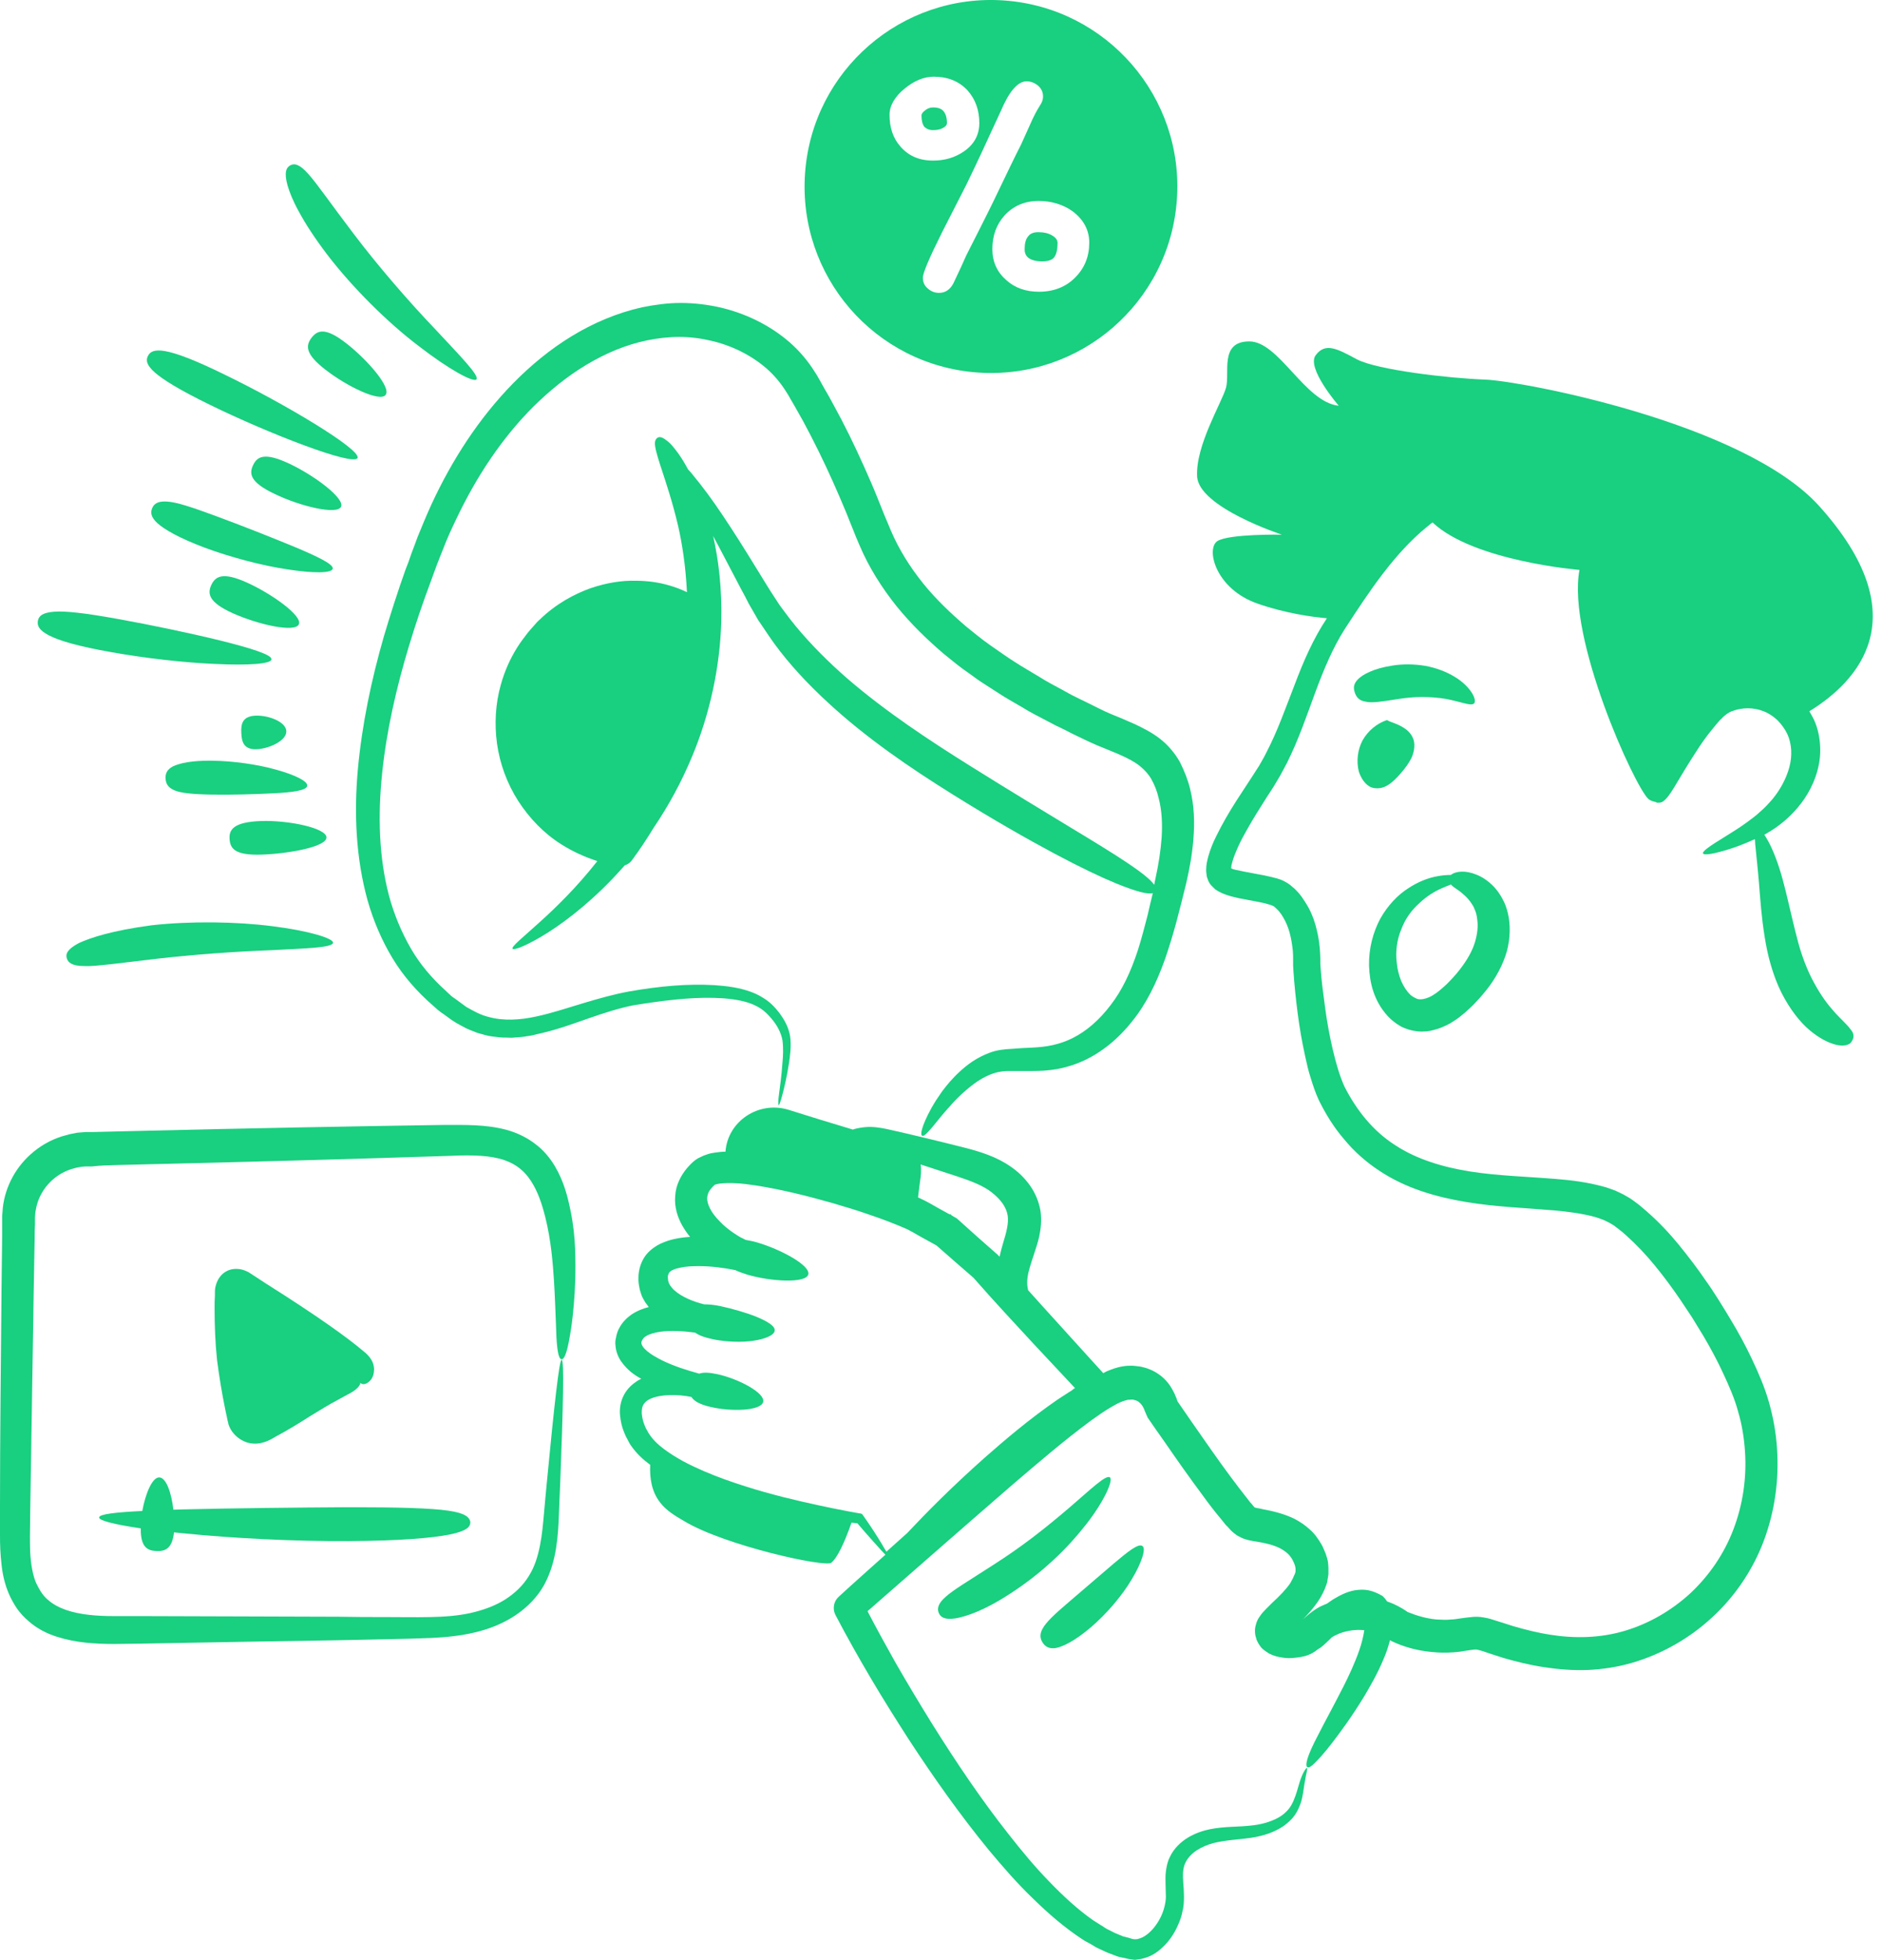 <svg width="172" height="179" viewBox="0 0 172 179" fill="none" xmlns="http://www.w3.org/2000/svg">
<path d="M169.071 93.951C168.983 93.812 168.844 93.666 168.676 93.497C168.361 93.153 167.908 92.758 167.373 92.107C166.832 91.485 166.21 90.599 165.559 89.326C165.244 88.704 164.966 88.023 164.71 87.284C164.453 86.545 164.256 85.777 164.058 84.986C163.663 83.398 163.319 81.781 162.924 80.332C162.529 78.883 162.046 77.639 161.592 76.812C161.475 76.614 161.365 76.417 161.248 76.241C162.017 75.817 162.807 75.275 163.575 74.536C164.541 73.599 165.42 72.406 165.932 70.928C166.188 70.189 166.356 69.369 166.356 68.542C166.356 67.693 166.217 66.808 165.902 66.017C165.763 65.652 165.559 65.308 165.361 64.964C169.701 62.292 175.438 56.394 166.239 46.199C159.367 38.618 139.132 34.82 135.781 34.673C132.429 34.556 125.901 33.795 124.028 32.829C122.184 31.834 121.13 31.27 120.252 32.434C119.344 33.597 122.352 37.059 122.352 37.059C119.256 36.744 116.9 31.183 114.178 31.183C111.426 31.183 112.421 34.051 112.048 35.413C111.682 36.744 109.267 40.667 109.406 43.499C109.523 46.338 117.156 48.834 117.156 48.834C117.156 48.834 112.304 48.746 111.25 49.427C110.197 50.137 111.082 53.796 114.939 55.135C117.464 56.013 119.908 56.357 121.269 56.467C120.018 58.34 119.11 60.441 118.32 62.541C117.5 64.641 116.761 66.771 115.736 68.732C115.619 68.988 115.48 69.215 115.341 69.471C115.202 69.698 115.085 69.954 114.917 70.181C114.778 70.408 114.631 70.635 114.463 70.891L113.98 71.63C113.329 72.625 112.648 73.643 112.048 74.696C111.734 75.238 111.455 75.772 111.17 76.343C110.885 76.914 110.629 77.507 110.431 78.216C110.343 78.56 110.233 78.956 110.233 79.439C110.233 79.578 110.233 79.665 110.263 79.834L110.292 80.061C110.321 80.148 110.35 80.229 110.38 80.317C110.438 80.485 110.519 80.661 110.665 80.829C110.782 80.968 110.921 81.085 111.06 81.224C111.287 81.392 111.543 81.51 111.712 81.59C111.909 81.678 112.077 81.729 112.253 81.788C112.597 81.905 112.934 81.956 113.248 82.044C113.841 82.161 114.471 82.271 115.063 82.388C115.349 82.446 115.634 82.505 115.883 82.585C116.139 82.644 116.366 82.754 116.424 82.783L116.454 82.812L116.593 82.929C116.681 83.017 116.761 83.098 116.849 83.186C116.937 83.273 116.988 83.383 117.076 83.471C117.134 83.588 117.215 83.668 117.273 83.786C117.529 84.21 117.727 84.693 117.866 85.205C118.005 85.718 118.093 86.259 118.152 86.823C118.181 87.108 118.181 87.393 118.181 87.671V88.184L118.21 88.696C118.298 90.028 118.437 91.308 118.605 92.611C118.774 93.914 119 95.194 119.286 96.497L119.513 97.492C119.601 97.836 119.681 98.144 119.798 98.488C119.996 99.139 120.223 99.82 120.537 100.5C121.159 101.751 121.898 102.966 122.835 104.049C123.743 105.154 124.826 106.12 126.04 106.918C127.233 107.716 128.565 108.338 129.904 108.791C131.236 109.245 132.627 109.56 133.995 109.787C136.718 110.24 139.447 110.328 142.06 110.555C143.363 110.672 144.614 110.84 145.748 111.148C146.034 111.236 146.29 111.316 146.568 111.433C146.795 111.55 147.08 111.66 147.278 111.799C147.505 111.916 147.732 112.114 147.958 112.282C148.185 112.45 148.412 112.648 148.639 112.853C149.546 113.673 150.425 114.587 151.252 115.605C152.071 116.6 152.84 117.646 153.579 118.73C153.945 119.271 154.289 119.805 154.655 120.347C154.998 120.918 155.335 121.452 155.679 122.023C156.33 123.128 156.96 124.291 157.494 125.455C158.035 126.618 158.548 127.782 158.855 128.946C159.199 130.109 159.397 131.331 159.477 132.553C159.645 134.998 159.28 137.435 158.423 139.681C157.574 141.921 156.206 143.911 154.479 145.529C152.744 147.117 150.673 148.31 148.463 148.961C146.246 149.612 143.948 149.671 141.65 149.305C140.545 149.136 139.433 148.851 138.328 148.536C137.786 148.368 137.274 148.192 136.711 148.024C136.425 147.936 136.059 147.797 135.635 147.739C135.21 147.651 134.727 147.651 134.354 147.709L134.069 147.739L133.842 147.768L133.417 147.826C133.161 147.856 132.905 147.914 132.649 147.914C132.393 147.944 132.195 147.944 131.968 147.944C131.742 147.944 131.485 147.914 131.259 147.914C130.351 147.826 129.473 147.57 128.646 147.234C128.053 146.809 127.424 146.495 126.773 146.268C126.655 146.129 126.575 145.982 126.458 145.872C126.399 145.814 126.341 145.755 126.29 145.733L126.231 145.704C125.887 145.507 125.492 145.338 125.067 145.25C124.643 145.163 124.219 145.192 123.816 145.25C123.048 145.389 122.426 145.733 121.855 146.07C121.657 146.209 121.46 146.326 121.284 146.465L120.999 146.582L120.574 146.78C120.259 146.948 119.952 147.175 119.696 147.373C119.44 147.57 119.242 147.768 119.074 147.914C119.528 147.431 120.011 146.919 120.435 146.297C120.75 145.843 121.028 145.302 121.233 144.709C121.262 144.65 121.262 144.57 121.291 144.511C121.291 144.453 121.321 144.423 121.321 144.372V144.314C121.321 144.255 121.35 144.197 121.35 144.145C121.379 144.028 121.379 143.919 121.408 143.801V143.684V143.289V143.201C121.408 143.004 121.379 142.777 121.35 142.579C121.321 142.44 121.291 142.294 121.233 142.155C121.203 142.016 121.145 141.869 121.094 141.76C120.977 141.504 120.896 141.247 120.75 141.021C120.464 140.538 120.128 140.055 119.696 139.689C119.271 139.293 118.788 138.979 118.305 138.723C117.31 138.24 116.293 138.013 115.407 137.844C115.21 137.786 114.983 137.757 114.815 137.727C114.727 137.698 114.698 137.698 114.646 137.669L114.478 137.471L114.39 137.354L114.273 137.237L114.076 136.981C113.534 136.3 112.97 135.561 112.4 134.793C111.265 133.263 110.131 131.617 108.938 129.911C108.484 129.26 108.06 128.631 107.606 127.98C107.606 127.95 107.606 127.921 107.577 127.892C107.548 127.753 107.489 127.636 107.438 127.526C107.35 127.27 107.211 127.043 107.072 126.787C106.787 126.304 106.391 125.85 105.879 125.506C105.396 125.162 104.803 124.935 104.262 124.825C103.976 124.796 103.691 124.738 103.442 124.738C103.186 124.738 102.93 124.738 102.623 124.796C102.03 124.884 101.569 125.082 101.144 125.25C101.027 125.308 100.917 125.367 100.83 125.418C99.527 123.999 98.158 122.469 96.658 120.823C95.78 119.857 94.873 118.861 93.965 117.844C93.877 117.5 93.848 117.105 93.906 116.71C93.965 116.168 94.192 115.488 94.499 114.551C94.638 114.097 94.843 113.556 94.982 112.904C95.121 112.253 95.209 111.485 95.099 110.636C94.96 109.787 94.616 108.96 94.133 108.279C93.65 107.599 93.058 107.028 92.399 106.574C91.067 105.638 89.618 105.213 88.337 104.869C85.754 104.218 83.288 103.618 81.012 103.113C80.419 102.996 79.76 102.886 79.109 102.945C78.765 102.974 78.429 103.032 78.114 103.113C78.055 103.142 77.997 103.142 77.946 103.171C75.984 102.579 74.001 101.979 72.04 101.356C69.318 100.537 66.507 102.41 66.302 105.191C65.988 105.191 65.68 105.221 65.307 105.279C65.11 105.308 64.912 105.338 64.685 105.418L64.341 105.535C64.224 105.594 64.085 105.652 63.975 105.704C63.748 105.791 63.404 106.047 63.207 106.245C63.068 106.384 62.922 106.53 62.782 106.699C62.241 107.35 61.758 108.228 61.707 109.253C61.619 110.248 61.934 111.185 62.329 111.895C62.556 112.29 62.782 112.634 63.068 112.971C62.614 113 62.131 113.058 61.619 113.168C61.224 113.256 60.799 113.395 60.367 113.593C59.943 113.79 59.489 114.105 59.116 114.529C58.75 114.954 58.494 115.554 58.406 116.088C58.348 116.373 58.348 116.6 58.348 116.856C58.348 117.083 58.377 117.339 58.435 117.596C58.465 117.852 58.575 118.079 58.633 118.305C58.721 118.532 58.86 118.759 58.977 118.957C59.094 119.096 59.175 119.242 59.292 119.381C58.75 119.52 58.216 119.725 57.674 120.091C57.279 120.377 56.877 120.772 56.621 121.255C56.482 121.482 56.394 121.738 56.335 121.994C56.306 122.133 56.277 122.279 56.247 122.418C56.247 122.557 56.218 122.704 56.247 122.843C56.277 123.436 56.504 123.977 56.789 124.372C57.074 124.767 57.382 125.082 57.696 125.338C57.982 125.565 58.289 125.763 58.604 125.931C58.435 126.019 58.26 126.099 58.121 126.216C57.638 126.531 57.184 127.014 56.928 127.607C56.672 128.178 56.613 128.8 56.672 129.312C56.73 129.854 56.84 130.337 57.016 130.761C57.104 130.988 57.184 131.185 57.301 131.383C57.418 131.61 57.528 131.837 57.667 132.034C58.179 132.773 58.801 133.337 59.423 133.791C59.365 135.013 59.562 136.235 60.302 137.194C60.872 137.962 61.692 138.445 62.519 138.928C66.237 141.167 75.436 143.187 75.977 142.733C76.548 142.25 77.17 140.918 77.821 139.074C78.019 139.104 78.187 139.104 78.363 139.133C79.27 140.209 80.009 141.006 80.492 141.548C80.661 141.716 80.807 141.892 80.917 142.002C79.497 143.282 78.077 144.527 76.687 145.807L76.658 145.836C76.204 146.231 76.065 146.912 76.343 147.483C77.397 149.495 78.472 151.398 79.578 153.271C80.683 155.145 81.846 156.989 83.01 158.804C85.366 162.412 87.781 165.815 90.365 168.969C91.667 170.528 92.977 172.035 94.397 173.396C95.787 174.758 97.265 176.038 98.854 177.085C99.051 177.224 99.249 177.341 99.476 177.451C99.673 177.568 99.9 177.678 100.098 177.817C100.295 177.934 100.522 178.014 100.749 178.131C100.976 178.248 101.173 178.329 101.4 178.417C101.627 178.504 101.854 178.585 102.081 178.673C102.308 178.761 102.564 178.79 102.791 178.841L103.157 178.929C103.274 178.958 103.442 178.958 103.581 178.988C103.72 179.017 103.896 178.988 104.035 178.958L104.262 178.929L104.489 178.87C105.059 178.731 105.564 178.446 105.938 178.131C106.333 177.817 106.677 177.451 106.962 177.056C107.247 176.66 107.474 176.258 107.643 175.863C107.84 175.438 107.987 175.014 108.067 174.582C108.184 174.158 108.206 173.675 108.206 173.25C108.206 172.826 108.177 172.43 108.148 172.057C108.089 171.318 108.089 170.725 108.287 170.242C108.484 169.759 108.879 169.335 109.34 169.02C109.823 168.706 110.365 168.479 110.899 168.34C112.034 168.054 113.197 168.025 114.331 167.857C115.466 167.688 116.49 167.344 117.31 166.781C117.705 166.495 118.078 166.159 118.334 165.786C118.59 165.42 118.759 165.017 118.876 164.681C119.103 163.971 119.132 163.378 119.22 162.924C119.359 161.987 119.535 161.534 119.447 161.475C119.388 161.446 119.051 161.87 118.766 162.807C118.627 163.261 118.481 163.861 118.225 164.454C118.085 164.768 117.939 165.046 117.712 165.303C117.485 165.559 117.2 165.815 116.834 166.012C116.124 166.408 115.217 166.664 114.192 166.752C113.138 166.869 111.953 166.81 110.614 167.066C109.933 167.205 109.252 167.432 108.572 167.835C107.921 168.23 107.269 168.83 106.896 169.65C106.698 170.045 106.611 170.498 106.552 170.93C106.493 171.355 106.523 171.75 106.523 172.152C106.523 172.548 106.552 172.892 106.552 173.228C106.552 173.572 106.493 173.85 106.413 174.194C106.245 174.845 105.93 175.475 105.506 176.009C105.081 176.551 104.54 176.975 104.027 177.085L103.939 177.114H103.852C103.793 177.114 103.735 177.143 103.654 177.114C103.595 177.114 103.537 177.114 103.456 177.085L103.171 176.997C103.003 176.938 102.805 176.909 102.63 176.858C102.461 176.77 102.264 176.719 102.088 176.631C101.92 176.573 101.722 176.463 101.546 176.375C101.378 176.287 101.181 176.207 101.005 176.09C100.837 175.972 100.661 175.863 100.463 175.746C100.295 175.628 100.097 175.519 99.922 175.402C98.531 174.436 97.17 173.184 95.89 171.852C94.587 170.52 93.365 169.042 92.143 167.484C89.698 164.388 87.401 160.985 85.161 157.406C84.056 155.621 82.944 153.777 81.868 151.903C80.99 150.344 80.112 148.749 79.285 147.161C83.712 143.297 88.198 139.353 92.626 135.525C94.982 133.513 97.338 131.493 99.724 129.737C100.317 129.312 100.917 128.888 101.51 128.544C101.795 128.376 102.103 128.2 102.359 128.09C102.615 127.973 102.9 127.893 103.039 127.863C103.098 127.834 103.237 127.863 103.354 127.834H103.493C103.552 127.834 103.61 127.834 103.632 127.863C103.801 127.893 103.947 127.951 104.057 128.032C104.174 128.119 104.284 128.229 104.401 128.398C104.459 128.485 104.488 128.566 104.54 128.654C104.569 128.712 104.569 128.742 104.598 128.793C104.598 128.822 104.598 128.851 104.627 128.851V128.881L104.884 129.473C105.396 130.213 105.879 130.922 106.391 131.632C107.584 133.367 108.748 135.013 109.911 136.572C110.482 137.37 111.075 138.131 111.697 138.87L111.924 139.155L112.041 139.294L112.18 139.433L112.465 139.748L112.582 139.865L112.721 139.982C112.809 140.07 112.919 140.121 113.007 140.209C113.095 140.268 113.204 140.326 113.321 140.377L113.49 140.465C113.548 140.494 113.578 140.494 113.629 140.524C113.797 140.582 113.973 140.641 114.082 140.663C114.368 140.721 114.595 140.78 114.822 140.802C115.7 140.941 116.38 141.116 116.951 141.395C117.493 141.68 117.859 141.987 118.115 142.448C118.371 142.931 118.429 143.217 118.4 143.524C118.4 143.553 118.4 143.612 118.371 143.641C118.371 143.7 118.342 143.758 118.312 143.81C118.225 144.036 118.085 144.322 117.917 144.607C117.522 145.178 116.951 145.771 116.271 146.393C116.102 146.561 115.927 146.737 115.729 146.934C115.531 147.132 115.334 147.33 115.107 147.674C114.99 147.842 114.851 148.069 114.763 148.442C114.704 148.669 114.675 148.866 114.704 149.181C114.704 149.24 114.734 149.32 114.734 149.379L114.763 149.496C114.792 149.584 114.822 149.635 114.822 149.723C114.939 150.008 115.107 150.293 115.305 150.52C115.422 150.637 115.531 150.718 115.649 150.806C115.766 150.893 115.875 150.945 115.992 151.033C116.446 151.259 116.841 151.347 117.215 151.398C117.58 151.457 117.895 151.457 118.21 151.428C118.554 151.398 118.803 151.369 119.264 151.259C119.688 151.142 120.061 150.945 120.339 150.718C120.339 150.718 120.369 150.718 120.369 150.689C120.486 150.601 120.596 150.55 120.683 150.491C121.027 150.235 121.225 150.008 121.452 149.81C121.54 149.723 121.62 149.642 121.708 149.554C121.796 149.496 121.847 149.466 121.935 149.415L122.447 149.181C123.157 148.925 123.925 148.815 124.686 148.896C124.599 149.488 124.43 150.147 124.233 150.711C123.808 151.933 123.296 153.009 122.813 153.974C121.847 155.877 121.057 157.297 120.515 158.373C119.944 159.448 119.637 160.158 119.49 160.641C119.351 161.124 119.373 161.351 119.49 161.41C119.608 161.468 119.805 161.38 120.142 161.044C120.486 160.7 121.02 160.136 121.759 159.17C122.498 158.204 123.493 156.872 124.657 154.97C125.228 154.004 125.879 152.899 126.443 151.538C126.67 151.025 126.867 150.462 127.035 149.803C127.094 149.832 127.123 149.862 127.175 149.891C128.309 150.433 129.56 150.769 130.863 150.886C131.178 150.916 131.514 150.945 131.829 150.945C132.144 150.945 132.51 150.945 132.854 150.916C133.197 150.886 133.505 150.857 133.79 150.798C134.046 150.769 134.332 150.711 134.588 150.681C134.785 150.652 134.903 150.652 135.042 150.681C135.181 150.711 135.386 150.769 135.634 150.85C136.176 151.047 136.769 151.216 137.369 151.42C138.562 151.764 139.784 152.072 141.086 152.269C142.389 152.467 143.758 152.584 145.148 152.526C146.509 152.467 147.929 152.24 149.261 151.845C151.932 151.047 154.427 149.628 156.499 147.703C158.57 145.8 160.216 143.363 161.211 140.692C162.207 138.021 162.602 135.13 162.404 132.291C162.316 130.871 162.06 129.451 161.665 128.061C161.27 126.671 160.699 125.368 160.106 124.116C159.514 122.865 158.855 121.65 158.145 120.487C157.801 119.894 157.435 119.323 157.069 118.73C156.703 118.16 156.33 117.567 155.935 117.025C155.167 115.891 154.318 114.786 153.44 113.703C152.561 112.627 151.595 111.603 150.49 110.637C150.205 110.41 149.949 110.154 149.641 109.927C149.327 109.7 149.049 109.473 148.675 109.275C148.31 109.049 147.966 108.909 147.6 108.734C147.234 108.617 146.861 108.448 146.495 108.368C145.046 107.973 143.626 107.797 142.265 107.687C139.543 107.46 136.93 107.402 134.405 107.007C131.91 106.612 129.495 105.902 127.504 104.592C125.492 103.311 123.984 101.416 122.879 99.257C122.425 98.261 122.081 97.039 121.803 95.854C121.518 94.632 121.291 93.409 121.123 92.165C120.954 90.914 120.779 89.67 120.698 88.477L120.669 88.023V87.599C120.669 87.255 120.64 86.918 120.61 86.545C120.552 85.835 120.413 85.154 120.215 84.445C120.018 83.764 119.732 83.083 119.308 82.432C119.22 82.264 119.081 82.118 118.993 81.949C118.876 81.81 118.766 81.635 118.627 81.495C118.488 81.356 118.371 81.21 118.232 81.1L117.976 80.888L117.917 80.829L117.829 80.771L117.661 80.654C117.207 80.368 116.841 80.259 116.468 80.171C116.124 80.083 115.788 80.002 115.473 79.944C114.88 79.827 114.251 79.717 113.658 79.6C113.373 79.541 113.087 79.483 112.86 79.432C112.743 79.402 112.634 79.373 112.546 79.315H112.516C112.516 79.176 112.546 79 112.604 78.802C112.721 78.319 112.948 77.807 113.175 77.295C113.402 76.782 113.687 76.27 113.973 75.765C114.544 74.741 115.166 73.775 115.788 72.787L116.271 72.048C116.439 71.792 116.585 71.535 116.754 71.25C116.922 70.994 117.068 70.709 117.207 70.452C117.346 70.196 117.493 69.911 117.632 69.655C118.708 67.496 119.447 65.286 120.215 63.215C120.984 61.144 121.803 59.183 122.886 57.477C124.05 55.692 125.184 53.957 126.406 52.369C127.628 50.781 128.902 49.361 130.351 48.169C130.548 48.029 130.717 47.854 130.922 47.715C134.669 51.264 144.351 52.054 144.351 52.054C143.187 58.246 149.378 71.814 150.651 72.977C150.82 73.116 151.047 73.204 151.361 73.263V73.292C151.42 73.292 151.449 73.321 151.5 73.321C151.559 73.321 151.617 73.321 151.639 73.292V73.321C152.064 73.292 152.437 72.897 153.286 71.448C153.71 70.738 154.281 69.772 155.101 68.52C155.496 67.898 155.979 67.218 156.55 66.53C156.689 66.362 156.835 66.186 156.974 66.018C157.062 65.93 157.113 65.849 157.201 65.761C157.289 65.674 157.37 65.622 157.428 65.535C157.516 65.447 157.596 65.395 157.655 65.337C157.743 65.278 157.794 65.22 157.882 65.169C157.94 65.139 158.021 65.081 158.079 65.052C158.138 65.022 158.248 64.964 158.365 64.934C159.184 64.62 160.267 64.591 161.175 64.964C161.629 65.132 162.053 65.418 162.426 65.761C162.792 66.127 163.107 66.559 163.334 67.013C163.758 67.92 163.817 69.025 163.531 70.079C163.246 71.133 162.682 72.15 162.002 72.977C161.658 73.372 161.292 73.775 160.897 74.112C160.531 74.455 160.128 74.763 159.733 75.048C158.965 75.619 158.204 76.073 157.575 76.468C156.323 77.236 155.562 77.749 155.643 77.946C155.73 78.144 156.609 78.005 158.058 77.551C158.709 77.353 159.507 77.039 160.385 76.644C160.385 76.782 160.414 76.958 160.414 77.126C160.502 78.034 160.641 79.256 160.758 80.676C160.875 82.125 160.985 83.771 161.27 85.528C161.409 86.406 161.585 87.284 161.841 88.14C162.097 89.018 162.412 89.874 162.807 90.665C163.605 92.224 164.512 93.358 165.39 94.097C166.269 94.836 167.037 95.202 167.63 95.378C167.915 95.466 168.171 95.495 168.369 95.495C168.567 95.495 168.735 95.466 168.881 95.407C169.137 95.319 169.247 95.122 169.335 94.924C169.423 94.726 169.423 94.5 169.306 94.273C169.269 94.207 169.181 94.061 169.071 93.951ZM112.1 79.585C112.012 79.673 112.041 79.615 112.1 79.585V79.585ZM84.079 107.944C84.166 107.402 84.218 106.868 84.137 106.356C85.242 106.722 86.376 107.095 87.518 107.461C88.711 107.856 89.845 108.28 90.643 108.91C91.038 109.224 91.382 109.561 91.638 109.934C91.894 110.3 92.034 110.673 92.092 111.01C92.209 111.72 91.953 112.627 91.668 113.564C91.551 113.959 91.441 114.362 91.353 114.786C91.324 114.757 91.294 114.698 91.236 114.669C91.177 114.611 91.148 114.552 91.097 114.53C89.963 113.535 88.77 112.488 87.548 111.376L87.518 111.347C87.46 111.288 87.401 111.259 87.321 111.208C87.204 111.149 87.094 111.091 86.977 111.01C86.948 110.981 86.918 110.951 86.889 110.922C86.86 110.893 86.83 110.893 86.801 110.922C86.435 110.725 86.091 110.527 85.725 110.329C85.469 110.19 85.184 110.015 84.928 109.876C84.672 109.737 84.335 109.561 84.02 109.422C83.962 109.393 83.932 109.393 83.903 109.363C83.969 108.712 84.057 108.229 84.079 107.944ZM97.961 126.993C97.874 127.051 97.822 127.081 97.734 127.132C97.391 127.359 97.025 127.586 96.681 127.813C94.009 129.657 91.858 131.501 89.984 133.148C86.918 135.87 84.65 138.175 82.915 140.019C82.293 140.59 81.635 141.154 81.013 141.724C80.895 141.556 80.757 141.3 80.588 141.015C80.193 140.363 79.622 139.456 78.854 138.373C78.795 138.285 78.715 138.234 78.627 138.234H78.598C77.119 137.977 75.305 137.612 73.204 137.129C71.104 136.646 68.747 136.024 66.223 135.116C64.971 134.662 63.669 134.121 62.447 133.47C61.824 133.126 61.224 132.76 60.661 132.335C60.09 131.911 59.607 131.428 59.27 130.886C59.183 130.747 59.131 130.601 59.044 130.491C58.985 130.352 58.904 130.176 58.846 130.008C58.729 129.693 58.678 129.357 58.648 129.071C58.648 128.786 58.678 128.53 58.765 128.361C58.853 128.193 58.992 128.018 59.219 127.878C59.673 127.593 60.383 127.454 61.151 127.425C61.802 127.395 62.512 127.454 63.193 127.593C63.42 127.959 63.932 128.274 64.927 128.501C66.83 128.954 69.552 128.866 69.75 128.047C69.947 127.227 67.51 125.946 65.608 125.522C64.81 125.354 64.305 125.324 63.903 125.463C62.768 125.149 61.605 124.783 60.551 124.271C60.039 124.014 59.526 123.729 59.16 123.422C58.963 123.253 58.816 123.107 58.736 122.968C58.648 122.829 58.619 122.741 58.619 122.653V122.595C58.619 122.565 58.619 122.565 58.648 122.507C58.677 122.448 58.677 122.39 58.736 122.339C58.794 122.221 58.875 122.141 59.021 122.053C59.307 121.856 59.819 121.709 60.383 121.629C61.349 121.512 62.454 121.57 63.537 121.717C63.881 121.973 64.415 122.17 65.242 122.339C66.376 122.565 67.796 122.624 68.872 122.456C69.977 122.287 70.774 121.943 70.803 121.519C70.833 121.094 70.094 120.67 69.128 120.268C68.132 119.872 66.91 119.528 65.864 119.302C65.212 119.163 64.729 119.133 64.356 119.133C63.302 118.877 62.256 118.423 61.634 117.853C61.466 117.714 61.349 117.538 61.239 117.399C61.209 117.311 61.151 117.26 61.122 117.172C61.122 117.084 61.063 117.033 61.063 116.945C61.063 116.857 61.034 116.777 61.034 116.689C61.034 116.601 61.034 116.491 61.063 116.462C61.092 116.345 61.122 116.294 61.18 116.206C61.239 116.147 61.349 116.038 61.524 115.979C61.692 115.891 61.919 115.84 62.175 115.782C62.688 115.664 63.28 115.643 63.881 115.643C64.956 115.643 66.098 115.782 67.203 116.008C67.488 116.147 67.883 116.294 68.337 116.433C70.496 117.055 73.643 117.231 73.87 116.404C74.097 115.584 71.345 114.106 69.186 113.476C68.791 113.359 68.447 113.308 68.162 113.249C68.132 113.249 68.074 113.22 68.044 113.191C67.927 113.132 67.818 113.074 67.701 113.023C67.474 112.906 67.247 112.737 67.02 112.598C66.566 112.283 66.142 111.947 65.769 111.544C65.403 111.178 65.088 110.776 64.89 110.381C64.693 109.986 64.605 109.642 64.634 109.356C64.663 109.071 64.773 108.785 65.059 108.478C65.117 108.39 65.198 108.339 65.285 108.251V108.222H65.315C65.344 108.222 65.344 108.193 65.373 108.193C65.403 108.193 65.461 108.163 65.49 108.163C65.549 108.134 65.688 108.134 65.776 108.105C66.23 108.046 66.8 108.046 67.335 108.076C67.905 108.105 68.498 108.193 69.069 108.273C71.425 108.639 73.811 109.239 76.109 109.89C77.273 110.234 78.407 110.571 79.512 110.966C80.617 111.332 81.729 111.764 82.717 112.188C83.171 112.386 83.683 112.701 84.195 112.986C84.649 113.242 85.132 113.498 85.586 113.754C86.749 114.779 87.884 115.767 88.967 116.704C90.928 118.943 92.772 120.904 94.47 122.748C95.802 124.168 97.053 125.5 98.246 126.781C98.129 126.847 98.049 126.905 97.961 126.993Z" fill="#00CA72" fill-opacity="0.9"/>
<path d="M65.234 91.141C66.339 91.17 67.422 91.28 68.329 91.565C68.783 91.704 69.207 91.909 69.551 92.136C69.895 92.363 70.232 92.707 70.488 93.014C71.029 93.636 71.395 94.346 71.512 95.027C71.6 95.737 71.571 96.446 71.512 97.039C71.425 98.29 71.286 99.257 71.198 99.908C71.11 100.559 71.11 100.903 71.168 100.932C71.227 100.932 71.337 100.618 71.512 99.966C71.681 99.315 71.908 98.378 72.105 97.127C72.193 96.505 72.303 95.795 72.244 94.939C72.186 94.061 71.761 93.204 71.168 92.443C70.854 92.048 70.546 91.704 70.093 91.368C69.639 91.053 69.156 90.775 68.644 90.599C67.59 90.204 66.456 90.058 65.263 89.977C62.877 89.838 60.294 90.065 57.542 90.548C56.122 90.804 54.732 91.199 53.312 91.624C51.892 92.048 50.473 92.531 48.995 92.846C47.545 93.16 46.016 93.27 44.626 92.875C43.916 92.707 43.264 92.334 42.613 91.968C42.298 91.741 41.962 91.485 41.647 91.258C41.479 91.141 41.303 91.031 41.164 90.892L40.71 90.467C39.488 89.362 38.383 88.082 37.534 86.603C36.685 85.125 36.005 83.508 35.544 81.781C34.636 78.319 34.519 74.514 34.922 70.657C35.317 66.793 36.203 62.878 37.388 58.963C37.981 57.002 38.639 55.048 39.379 53.086C39.547 52.603 39.745 52.091 39.92 51.608C40.118 51.125 40.286 50.642 40.491 50.159C40.857 49.193 41.289 48.256 41.742 47.32C43.528 43.573 45.833 40.053 48.753 37.133C50.231 35.684 51.819 34.381 53.576 33.328C55.332 32.274 57.206 31.483 59.138 31.088C60.104 30.891 61.099 30.773 62.065 30.773C63.031 30.773 63.997 30.891 64.963 31.117C66.836 31.542 68.622 32.42 70.042 33.642C70.751 34.264 71.344 34.974 71.827 35.743C71.886 35.83 71.944 35.94 72.025 36.057L72.222 36.401L72.618 37.082C72.874 37.535 73.13 37.989 73.386 38.443C74.381 40.287 75.289 42.131 76.138 44.034C76.562 44.971 76.957 45.907 77.36 46.873C77.558 47.356 77.726 47.81 77.931 48.293C78.128 48.806 78.326 49.288 78.553 49.801C79.402 51.813 80.594 53.687 81.934 55.363C83.295 57.038 84.773 58.458 86.303 59.761C87.071 60.383 87.832 61.012 88.63 61.547C89.025 61.832 89.398 62.117 89.793 62.366C90.189 62.622 90.591 62.878 90.986 63.135C91.755 63.647 92.545 64.101 93.343 64.554C94.111 65.037 94.901 65.433 95.67 65.835C96.065 66.032 96.438 66.259 96.833 66.428C97.229 66.625 97.602 66.794 97.968 66.999C98.736 67.364 99.475 67.738 100.266 68.074C101.824 68.726 103.215 69.209 104.152 69.948C104.605 70.314 104.971 70.716 105.227 71.17C105.513 71.682 105.74 72.246 105.879 72.846C106.193 74.009 106.245 75.261 106.164 76.505C106.076 77.727 105.879 78.949 105.623 80.135C105.564 80.361 105.535 80.588 105.484 80.815C105.198 80.391 104.459 79.761 102.929 78.744C101.737 77.946 100.031 76.9 97.675 75.48C95.348 74.06 92.369 72.275 88.652 69.948C84.934 67.621 80.96 65.008 77.469 62C75.735 60.493 74.118 58.875 72.728 57.199C72.383 56.775 72.047 56.35 71.732 55.919C71.564 55.692 71.418 55.494 71.249 55.267C71.11 55.041 70.964 54.843 70.825 54.616C70.686 54.389 70.539 54.192 70.4 53.965C70.261 53.738 70.115 53.511 69.976 53.284C69.691 52.831 69.434 52.406 69.156 51.952C68.081 50.196 67.056 48.571 66.09 47.13C65.124 45.681 64.216 44.459 63.397 43.471C63.229 43.244 63.053 43.046 62.885 42.878C62.767 42.651 62.629 42.424 62.519 42.227C62.175 41.656 61.867 41.231 61.611 40.924C61.355 40.58 61.099 40.353 60.901 40.214C60.506 39.899 60.25 39.87 60.082 39.987C59.913 40.104 59.796 40.331 59.884 40.807C59.913 41.034 60.001 41.348 60.111 41.744C60.228 42.109 60.367 42.593 60.565 43.163C60.931 44.298 61.472 45.886 61.984 48.074C62.35 49.691 62.665 51.704 62.782 54.089C62.328 53.862 61.758 53.636 61.048 53.438C60.25 53.211 59.262 53.043 58.069 53.043C56.877 53.013 55.486 53.211 53.978 53.723C52.471 54.265 50.824 55.143 49.324 56.592C49.127 56.76 48.958 56.958 48.783 57.163C48.614 57.36 48.417 57.558 48.241 57.785C47.897 58.239 47.56 58.663 47.246 59.175C46.624 60.17 46.111 61.305 45.767 62.556C45.285 64.261 45.175 66.106 45.423 67.921C45.68 69.735 46.331 71.55 47.355 73.146C48.38 74.734 49.712 76.124 51.3 77.119C52.325 77.771 53.459 78.283 54.593 78.649C52.691 81.064 50.788 82.908 49.339 84.211C47.751 85.66 46.726 86.45 46.843 86.655C46.96 86.823 48.175 86.37 50.078 85.177C51.951 83.984 54.447 82.023 56.862 79.3C56.95 79.213 57.001 79.132 57.089 79.044C57.345 78.957 57.572 78.817 57.74 78.591C58.479 77.595 59.13 76.6 59.752 75.583C61.084 73.621 62.277 71.441 63.243 69.114C64.89 65.198 65.797 60.881 65.914 56.878C66.002 53.724 65.658 51.089 65.175 48.959C65.856 50.211 66.566 51.601 67.334 53.05C67.561 53.504 67.817 53.958 68.073 54.441C68.19 54.668 68.329 54.924 68.439 55.151C68.578 55.407 68.725 55.634 68.864 55.89C69.003 56.146 69.149 56.373 69.288 56.629C69.456 56.856 69.603 57.112 69.771 57.339C70.086 57.822 70.422 58.305 70.766 58.788C72.157 60.69 73.832 62.476 75.618 64.123C79.197 67.445 83.28 70.197 87.056 72.553C90.832 74.91 93.899 76.644 96.336 77.947C98.78 79.249 100.595 80.105 101.956 80.669C103.969 81.489 104.905 81.694 105.359 81.576C105.191 82.286 105.015 82.967 104.876 83.618C104.591 84.723 104.305 85.806 103.998 86.772C103.347 88.763 102.549 90.461 101.502 91.8C100.478 93.161 99.285 94.185 98.041 94.808C97.419 95.122 96.819 95.32 96.197 95.459C95.575 95.598 94.916 95.656 94.294 95.686C93.672 95.715 93.013 95.744 92.391 95.803C92.223 95.803 92.077 95.832 91.938 95.832C91.799 95.861 91.652 95.861 91.455 95.891C91.089 95.949 90.774 96.03 90.459 96.147C89.237 96.601 88.388 97.252 87.708 97.881C87.027 98.503 86.515 99.133 86.09 99.696C85.893 99.981 85.724 100.238 85.549 100.494C85.38 100.75 85.263 100.977 85.124 101.204C84.641 102.082 84.385 102.711 84.275 103.106C84.158 103.502 84.188 103.699 84.275 103.728C84.363 103.787 84.532 103.699 84.817 103.384C85.102 103.099 85.498 102.587 86.098 101.855C86.237 101.687 86.412 101.489 86.61 101.262C86.808 101.065 86.976 100.838 87.203 100.611C87.627 100.157 88.169 99.645 88.791 99.162C89.413 98.679 90.181 98.196 91.03 97.969C91.228 97.91 91.454 97.881 91.652 97.852C91.74 97.852 91.879 97.823 92.018 97.823H92.442H94.316C94.996 97.823 95.736 97.793 96.555 97.654C97.353 97.515 98.202 97.259 99.022 96.886C100.639 96.147 102.198 94.895 103.449 93.307C104.752 91.719 105.718 89.729 106.486 87.57C106.852 86.494 107.196 85.382 107.511 84.218C107.825 83.055 108.103 81.92 108.418 80.639C108.703 79.388 108.96 78.056 109.069 76.607C109.186 75.158 109.157 73.599 108.755 72.011C108.557 71.214 108.242 70.423 107.847 69.626C107.393 68.806 106.742 68.038 106.003 67.467C105.264 66.896 104.474 66.501 103.705 66.135C102.937 65.791 102.198 65.484 101.488 65.198C100.807 64.913 100.068 64.518 99.358 64.174C98.992 64.005 98.619 63.808 98.253 63.632C97.887 63.464 97.514 63.237 97.148 63.039C96.409 62.644 95.641 62.242 94.931 61.788C94.192 61.334 93.423 60.91 92.691 60.427C92.325 60.2 91.952 59.944 91.586 59.688C91.22 59.432 90.847 59.175 90.481 58.919C89.742 58.407 89.032 57.814 88.323 57.244C86.932 56.051 85.571 54.777 84.378 53.299C83.185 51.821 82.16 50.203 81.4 48.418C81.202 47.964 81.034 47.51 80.829 47.057C80.631 46.574 80.433 46.061 80.236 45.578C79.841 44.583 79.416 43.617 78.984 42.651C78.106 40.69 77.17 38.765 76.116 36.862C75.86 36.38 75.604 35.926 75.318 35.443L74.923 34.733L74.725 34.389C74.667 34.272 74.586 34.162 74.499 34.023C73.847 32.969 73.05 32.032 72.142 31.242C70.298 29.654 68.081 28.6 65.753 28.066C64.59 27.81 63.397 27.671 62.204 27.671C61.011 27.671 59.819 27.839 58.684 28.066C56.386 28.578 54.198 29.515 52.244 30.708C50.283 31.901 48.497 33.379 46.909 34.996C43.733 38.231 41.289 42.066 39.445 46.039C38.991 47.035 38.566 48.052 38.164 49.047C37.966 49.56 37.798 50.072 37.593 50.577C37.425 51.089 37.249 51.572 37.052 52.055C36.342 54.046 35.69 56.087 35.09 58.1C33.927 62.132 33.078 66.216 32.705 70.277C32.339 74.339 32.536 78.393 33.583 82.199C34.124 84.101 34.885 85.887 35.881 87.534C36.876 89.18 38.149 90.6 39.511 91.793L40.023 92.246C40.191 92.385 40.389 92.532 40.564 92.642C40.93 92.898 41.274 93.183 41.669 93.41C41.867 93.527 42.065 93.637 42.291 93.754L42.606 93.922C42.723 93.981 42.833 94.01 42.921 94.061C43.148 94.149 43.345 94.23 43.572 94.317C43.799 94.405 44.026 94.435 44.253 94.515C44.706 94.654 45.16 94.683 45.614 94.742C45.841 94.771 46.068 94.771 46.294 94.771C46.521 94.771 46.748 94.8 46.946 94.771C47.37 94.742 47.824 94.713 48.227 94.632C48.424 94.603 48.651 94.574 48.849 94.515C49.046 94.457 49.244 94.427 49.441 94.376C51.029 94.01 52.478 93.469 53.869 92.986C55.259 92.503 56.591 92.078 57.872 91.822C60.492 91.398 62.987 91.082 65.234 91.141Z" fill="#00CA72" fill-opacity="0.9"/>
<path d="M125.352 71.923C125.865 72.091 126.428 71.982 126.86 71.696C127.314 71.411 127.679 71.016 128.023 70.621C128.419 70.167 128.792 69.684 129.048 69.113C129.275 68.542 129.363 67.891 129.107 67.357C128.741 66.559 127.855 66.193 127.035 65.908L126.75 65.769C125.813 66.083 125.016 66.764 124.533 67.613C124.079 68.462 123.94 69.515 124.189 70.481C124.386 71.067 124.76 71.696 125.352 71.923Z" fill="#00CA72" fill-opacity="0.9"/>
<path d="M127.707 63.858C128.417 63.741 129.215 63.66 129.947 63.66C130.686 63.66 131.454 63.719 132.106 63.829C132.757 63.946 133.328 64.114 133.781 64.224C134.235 64.341 134.55 64.392 134.718 64.253C134.857 64.114 134.806 63.741 134.521 63.287C134.235 62.834 133.701 62.263 132.933 61.809C132.193 61.355 131.227 60.989 130.239 60.814C129.215 60.645 128.198 60.645 127.29 60.785C126.383 60.923 125.702 61.128 125.19 61.355C124.678 61.582 124.341 61.809 124.114 62.036C123.66 62.49 123.69 62.885 123.829 63.287C123.968 63.682 124.224 63.997 124.795 64.085C125.38 64.231 126.258 64.085 127.707 63.858Z" fill="#00CA72" fill-opacity="0.9"/>
<path d="M27.341 19.379C27.912 20.433 28.732 21.706 29.895 23.243C32.222 26.28 35.428 29.456 38.238 31.586C41.019 33.744 43.287 34.967 43.544 34.652C43.829 34.308 42.036 32.493 39.709 29.997C37.352 27.531 34.542 24.289 32.354 21.399C30.166 18.53 29.002 16.803 28.183 15.896C27.385 14.988 26.902 14.9 26.536 15.098C26.17 15.296 25.943 15.72 26.28 16.942C26.456 17.535 26.77 18.355 27.341 19.379Z" fill="#00CA72" fill-opacity="0.9"/>
<path d="M31.65 31.36C29.718 29.852 29.008 30.167 28.474 30.847C27.962 31.528 27.823 32.296 29.755 33.775C31.686 35.282 34.724 36.753 35.236 36.073C35.799 35.421 33.582 32.86 31.65 31.36Z" fill="#00CA72" fill-opacity="0.9"/>
<path d="M19.135 36.95C24.587 39.621 32.307 42.6 32.674 41.832C33.039 41.063 25.948 36.833 20.496 34.199C15.044 31.528 13.881 31.755 13.515 32.523C13.141 33.262 13.683 34.279 19.135 36.95Z" fill="#00CA72" fill-opacity="0.9"/>
<path d="M31.167 46.287C31.533 45.519 28.723 43.419 26.425 42.343C24.127 41.267 23.498 41.721 23.132 42.482C22.766 43.25 22.817 44.041 25.122 45.124C27.391 46.229 30.801 47.056 31.167 46.287Z" fill="#00CA72" fill-opacity="0.9"/>
<path d="M26.858 49.925C24.728 49.047 22.057 47.993 19.759 47.144C17.461 46.295 16.13 45.863 15.273 45.812C14.424 45.754 14.081 46.01 13.912 46.405C13.744 46.8 13.773 47.224 14.395 47.795C15.046 48.366 16.327 49.127 18.684 50.013C21.04 50.891 23.938 51.659 26.265 52.003C28.593 52.369 30.327 52.369 30.407 51.945C30.517 51.542 28.958 50.803 26.858 49.925Z" fill="#00CA72" fill-opacity="0.9"/>
<path d="M27.313 57.017C27.657 56.248 24.847 54.236 22.571 53.211C20.303 52.187 19.673 52.67 19.307 53.438C18.963 54.206 19.022 54.997 21.298 56.021C23.596 57.046 26.969 57.814 27.313 57.017Z" fill="#00CA72" fill-opacity="0.9"/>
<path d="M4.488 58.041C5.424 58.524 7.159 59.036 10.196 59.57C13.233 60.112 16.892 60.536 19.761 60.646C22.659 60.785 24.788 60.646 24.81 60.222C24.869 59.797 22.82 59.168 20.068 58.487C17.287 57.807 13.738 57.068 10.73 56.526C7.722 55.984 5.929 55.787 4.912 55.874C3.858 55.962 3.551 56.27 3.463 56.694C3.383 57.133 3.551 57.558 4.488 58.041Z" fill="#00CA72" fill-opacity="0.9"/>
<path d="M23.336 65.366C22.172 65.425 22.004 66.105 22.055 66.954C22.084 67.803 22.311 68.484 23.475 68.432C24.638 68.374 26.197 67.635 26.168 66.786C26.146 65.93 24.528 65.308 23.336 65.366Z" fill="#00CA72" fill-opacity="0.9"/>
<path d="M15.814 69.992C15.221 70.307 15.104 70.702 15.133 71.126C15.162 71.551 15.331 71.924 15.931 72.18C16.523 72.436 17.577 72.546 19.363 72.575C21.148 72.605 23.278 72.546 25.012 72.458C26.718 72.371 28.02 72.202 28.079 71.778C28.137 71.353 26.974 70.782 25.239 70.299C23.534 69.817 21.295 69.502 19.392 69.48C17.519 69.451 16.436 69.707 15.814 69.992Z" fill="#00CA72" fill-opacity="0.9"/>
<path d="M23.851 74.99C21.297 75.078 20.923 75.81 20.982 76.637C21.041 77.486 21.436 78.145 23.931 78.057C26.427 77.969 29.808 77.347 29.837 76.498C29.866 75.642 26.405 74.903 23.851 74.99Z" fill="#00CA72" fill-opacity="0.9"/>
<path d="M9.595 85.315C8.519 85.6 7.751 85.886 7.209 86.135C6.133 86.706 5.987 87.13 6.104 87.525C6.221 87.92 6.587 88.235 7.721 88.235C8.292 88.264 9.083 88.176 10.136 88.067C11.19 87.95 12.522 87.781 14.198 87.584C17.579 87.189 21.604 86.903 24.817 86.786C28.022 86.618 30.408 86.559 30.437 86.105C30.496 85.71 28.169 85 24.905 84.598C21.641 84.173 17.411 84.115 13.862 84.51C12.039 84.751 10.649 85.037 9.595 85.315Z" fill="#00CA72" fill-opacity="0.9"/>
<path d="M52.149 110.606C51.893 109.354 51.556 107.935 50.7 106.493C50.275 105.783 49.675 105.044 48.914 104.481C48.146 103.888 47.238 103.456 46.302 103.2C44.428 102.688 42.467 102.746 40.564 102.746C32.873 102.863 23.132 103.032 10.758 103.339C9.989 103.368 9.199 103.368 8.43 103.397H7.808C7.552 103.427 7.325 103.427 7.069 103.456L6.359 103.595L5.65 103.793C3.776 104.385 2.13 105.725 1.164 107.481C0.681 108.359 0.366 109.325 0.256 110.321C0.227 110.577 0.227 110.833 0.198 111.06V111.682V112.904C0.168 114.521 0.168 116.168 0.139 117.814C0.081 124.401 0 131.067 0 137.742V140.238C0 141.086 0.029 141.972 0.139 142.879C0.227 143.765 0.432 144.702 0.827 145.609C1.025 146.063 1.281 146.517 1.566 146.941C1.881 147.365 2.217 147.739 2.62 148.075C3.388 148.756 4.296 149.21 5.203 149.495C6.111 149.78 6.989 149.949 7.874 150.037C8.753 150.124 9.579 150.154 10.428 150.154C11.226 150.154 12.046 150.124 12.844 150.124C19.203 150.007 25.336 149.898 31.066 149.81C32.515 149.78 33.905 149.751 35.296 149.722C36.686 149.693 38.018 149.663 39.386 149.605C40.748 149.546 42.109 149.407 43.419 149.093C44.751 148.778 46.002 148.273 47.107 147.534C48.212 146.795 49.149 145.829 49.749 144.724C50.342 143.619 50.657 142.455 50.825 141.372C50.993 140.296 51.052 139.242 51.081 138.276C51.11 137.31 51.169 136.374 51.198 135.495C51.337 131.946 51.425 129.136 51.454 127.204C51.483 125.272 51.454 124.225 51.337 124.196C51.22 124.167 51.052 125.221 50.825 127.145C50.598 129.077 50.312 131.887 49.976 135.407C49.888 136.286 49.808 137.222 49.72 138.188C49.632 139.154 49.551 140.15 49.354 141.138C49.156 142.133 48.871 143.099 48.329 143.948C47.817 144.797 47.049 145.536 46.141 146.107C45.234 146.677 44.129 147.073 42.987 147.329C41.823 147.585 40.572 147.673 39.298 147.695C37.996 147.724 36.627 147.695 35.237 147.695C33.846 147.695 32.427 147.695 31.007 147.665C25.27 147.636 19.115 147.636 12.756 147.607H10.37C9.602 147.607 8.84 147.577 8.101 147.49C6.623 147.321 5.262 146.919 4.354 146.099C4.128 145.902 3.93 145.675 3.762 145.419C3.593 145.162 3.447 144.877 3.308 144.599C3.052 144.006 2.913 143.318 2.825 142.587C2.737 141.847 2.737 141.079 2.737 140.259C2.737 139.44 2.766 138.613 2.766 137.793C2.884 131.178 2.964 124.481 3.081 117.925C3.11 116.279 3.14 114.632 3.169 113.015C3.169 112.62 3.169 112.195 3.198 111.793V111.2C3.198 111.061 3.228 110.885 3.228 110.746C3.315 110.153 3.484 109.553 3.798 109.012C4.391 107.936 5.386 107.138 6.55 106.772L6.974 106.655L7.428 106.568L7.853 106.538H7.992H8.416C9.228 106.436 10.026 106.436 10.787 106.407C23.162 106.121 32.954 105.836 40.624 105.587C42.556 105.499 44.231 105.47 45.593 105.814C46.954 106.158 47.861 106.838 48.52 107.855C49.171 108.851 49.544 110.014 49.822 111.119C50.108 112.254 50.276 113.308 50.393 114.273C50.62 116.235 50.679 117.823 50.737 119.125C50.796 120.428 50.825 121.423 50.854 122.162C50.942 123.67 51.111 124.153 51.337 124.153C51.535 124.153 51.791 123.699 52.047 122.221C52.186 121.482 52.333 120.487 52.442 119.155C52.559 117.823 52.64 116.147 52.559 114.047C52.516 112.993 52.405 111.857 52.149 110.606Z" fill="#00CA72" fill-opacity="0.9"/>
<path d="M20.607 128.836C20.636 129.034 20.695 129.202 20.724 129.378L20.782 129.663L20.812 129.802C20.841 129.89 20.87 129.971 20.87 130.058C21.068 130.71 21.551 131.251 22.151 131.566C22.722 131.881 23.402 131.932 23.995 131.764C24.134 131.734 24.28 131.676 24.419 131.624L24.676 131.507C24.844 131.42 24.99 131.339 25.129 131.251C26.351 130.6 27.398 129.949 28.335 129.349C29.271 128.778 30.091 128.273 30.801 127.9C31.145 127.702 31.481 127.534 31.738 127.387C32.023 127.248 32.308 127.073 32.477 126.934C32.872 126.619 32.989 126.341 32.901 126.282C33.04 126.421 33.296 126.538 33.699 126.224C33.896 126.055 34.153 125.77 34.182 125.17C34.211 124.885 34.123 124.489 33.926 124.175C33.728 123.86 33.472 123.604 33.245 123.436C31.767 122.184 29.103 120.259 24.244 117.193C23.929 116.996 23.651 116.798 23.336 116.6C23.168 116.483 23.022 116.403 22.853 116.286C22.736 116.198 22.568 116.117 22.341 116.03C22.114 115.942 21.77 115.861 21.317 115.912C20.834 115.971 20.409 116.227 20.124 116.593C19.838 116.959 19.758 117.274 19.699 117.501C19.641 117.727 19.641 117.925 19.641 118.042V118.327C19.611 118.723 19.611 119.096 19.611 119.491C19.611 121.05 19.67 122.667 19.838 124.233C20.043 125.799 20.299 127.358 20.607 128.836Z" fill="#00CA72" fill-opacity="0.9"/>
<path d="M40.968 137.977C39.373 137.75 36.592 137.662 31.799 137.662C26.998 137.691 21.326 137.75 16.84 137.86C16.496 137.86 16.189 137.889 15.845 137.889C15.677 136.382 15.194 134.962 14.564 134.94C13.913 134.911 13.284 136.447 13.005 138.006C10.591 138.123 9.061 138.292 9.061 138.599C9.032 138.884 10.51 139.25 12.866 139.594C12.837 141.329 13.488 141.636 14.315 141.665C15.084 141.695 15.735 141.468 15.903 139.96C16.189 139.989 16.474 140.019 16.782 140.048C21.267 140.502 26.968 140.787 31.828 140.758C36.679 140.729 39.46 140.472 41.056 140.165C42.644 139.85 42.988 139.455 42.988 139.031C42.922 138.599 42.556 138.204 40.968 137.977Z" fill="#00CA72" fill-opacity="0.9"/>
<path d="M93.959 21.597C93.732 21.853 93.644 22.248 93.644 22.79C93.644 23.134 93.784 23.412 94.04 23.588C94.296 23.756 94.691 23.873 95.233 23.873C95.774 23.873 96.14 23.756 96.338 23.507C96.535 23.251 96.652 22.826 96.652 22.175C96.652 21.919 96.484 21.692 96.14 21.495C95.796 21.297 95.401 21.209 94.947 21.209C94.501 21.195 94.157 21.312 93.959 21.597Z" fill="#00CA72" fill-opacity="0.9"/>
<path d="M85.271 11.886C85.636 11.886 85.922 11.827 86.178 11.688C86.434 11.549 86.544 11.402 86.544 11.234C86.544 10.751 86.427 10.385 86.229 10.158C86.039 9.924 85.724 9.814 85.271 9.814C85.014 9.814 84.758 9.902 84.561 10.071C84.334 10.239 84.217 10.385 84.217 10.554C84.217 11.007 84.305 11.351 84.473 11.578C84.678 11.776 84.934 11.886 85.271 11.886Z" fill="#00CA72" fill-opacity="0.9"/>
<path d="M89.333 34.024C98.729 34.704 106.874 27.635 107.555 18.267C108.236 8.871 101.166 0.726 91.799 0.045C82.403 -0.635 74.257 6.434 73.577 15.801C72.896 25.198 79.936 33.343 89.333 34.024ZM99.549 22.161C99.549 23.442 99.124 24.488 98.246 25.366C97.397 26.215 96.285 26.647 94.953 26.647C93.76 26.647 92.765 26.303 91.975 25.593C91.126 24.854 90.694 23.917 90.694 22.754C90.694 21.532 91.06 20.514 91.799 19.687C92.597 18.809 93.643 18.355 94.924 18.355C96.088 18.355 97.141 18.67 98.019 19.292C99.044 20.061 99.549 21.027 99.549 22.161ZM91.462 10.152C92.231 8.337 93.021 7.429 93.819 7.429C94.214 7.429 94.558 7.569 94.873 7.825C95.187 8.11 95.326 8.417 95.326 8.82C95.326 9.076 95.238 9.361 95.041 9.64C94.755 10.093 94.448 10.664 94.133 11.396C93.65 12.45 93.394 13.043 93.314 13.211C92.772 14.265 92.011 15.853 90.987 17.982C90.957 18.07 90.079 19.856 88.315 23.317C88.059 23.91 87.664 24.766 87.123 25.901C86.808 26.471 86.383 26.75 85.82 26.75C85.454 26.75 85.11 26.632 84.795 26.354C84.481 26.098 84.342 25.762 84.342 25.359C84.342 24.935 84.934 23.544 86.127 21.158L88.316 16.87C89.018 15.436 90.072 13.189 91.462 10.152ZM82.688 8.081C83.566 7.371 84.444 7.005 85.33 7.005C86.632 7.005 87.657 7.429 88.425 8.256C89.135 9.054 89.501 10.042 89.501 11.235C89.501 12.31 89.047 13.167 88.111 13.818C87.291 14.389 86.354 14.667 85.271 14.667C84.02 14.667 83.032 14.242 82.293 13.386C81.612 12.618 81.297 11.652 81.297 10.488C81.297 9.647 81.78 8.82 82.688 8.081Z" fill="#00CA72" fill-opacity="0.9"/>
<path d="M126.831 92.809C127.146 93.153 127.57 93.489 128.024 93.746C128.507 94.002 129.019 94.141 129.554 94.199C130.095 94.258 130.629 94.199 131.083 94.06C131.566 93.943 131.99 93.746 132.386 93.548C133.154 93.124 133.776 92.611 134.347 92.07C134.888 91.557 135.371 91.016 135.825 90.452C136.733 89.318 137.384 88.067 137.728 86.844C138.043 85.622 138.043 84.429 137.816 83.442C137.699 82.929 137.53 82.475 137.303 82.08C137.077 81.656 136.82 81.312 136.564 81.027C136.023 80.456 135.459 80.09 134.947 79.892C133.922 79.468 133.191 79.607 132.817 79.775C132.73 79.834 132.649 79.863 132.591 79.914C132.247 79.914 131.822 79.944 131.368 80.031C130.571 80.17 129.634 80.514 128.697 81.136C127.761 81.729 126.824 82.695 126.143 83.917C125.492 85.139 125.089 86.61 125.119 88.206C125.148 89.003 125.258 89.794 125.514 90.562C125.777 91.338 126.18 92.099 126.831 92.809ZM128.083 84.839C128.448 83.873 129.049 83.083 129.729 82.483C130.38 81.861 131.09 81.429 131.72 81.151C132.034 81.012 132.342 80.895 132.598 80.785C132.656 80.844 132.715 80.902 132.766 80.953C133.022 81.151 133.388 81.349 133.842 81.773C134.069 81.971 134.325 82.256 134.552 82.622C134.669 82.79 134.749 82.988 134.837 83.215C134.925 83.442 134.976 83.698 135.006 83.983C135.093 84.554 135.035 85.264 134.808 86.025C134.581 86.793 134.127 87.642 133.417 88.55C133.074 89.003 132.649 89.457 132.225 89.882C131.8 90.277 131.376 90.65 130.944 90.906C130.52 91.162 130.124 91.272 129.81 91.272C129.641 91.272 129.495 91.243 129.356 91.155C129.217 91.096 129.041 90.987 128.873 90.84C128.558 90.526 128.28 90.101 128.053 89.589C127.856 89.077 127.709 88.535 127.658 87.972C127.512 86.91 127.68 85.776 128.083 84.839Z" fill="#00CA72" fill-opacity="0.9"/>
<path d="M99.272 139.221C100.977 137.033 101.767 135.159 101.431 134.932C101.065 134.676 99.674 136.037 97.684 137.743C96.688 138.592 95.554 139.528 94.391 140.414C93.198 141.321 91.975 142.17 90.812 142.909C88.485 144.417 87.123 145.207 86.414 145.858C85.704 146.48 85.645 146.934 85.791 147.307C85.96 147.703 86.304 147.959 87.299 147.82C88.294 147.651 89.97 147.11 92.466 145.463C93.717 144.644 95.02 143.648 96.183 142.565C97.369 141.497 98.416 140.304 99.272 139.221Z" fill="#00CA72" fill-opacity="0.9"/>
<path d="M101.795 142.8C100.543 143.876 98.984 145.215 97.653 146.349C96.321 147.484 95.611 148.164 95.296 148.735C94.981 149.276 95.069 149.701 95.296 150.037C95.523 150.381 95.867 150.63 96.518 150.52C97.17 150.381 98.194 149.898 99.643 148.676C101.092 147.454 102.57 145.727 103.449 144.22C104.356 142.712 104.751 141.439 104.415 141.212C104.063 140.926 103.068 141.724 101.795 142.8Z" fill="#00CA72" fill-opacity="0.9"/>
</svg>
